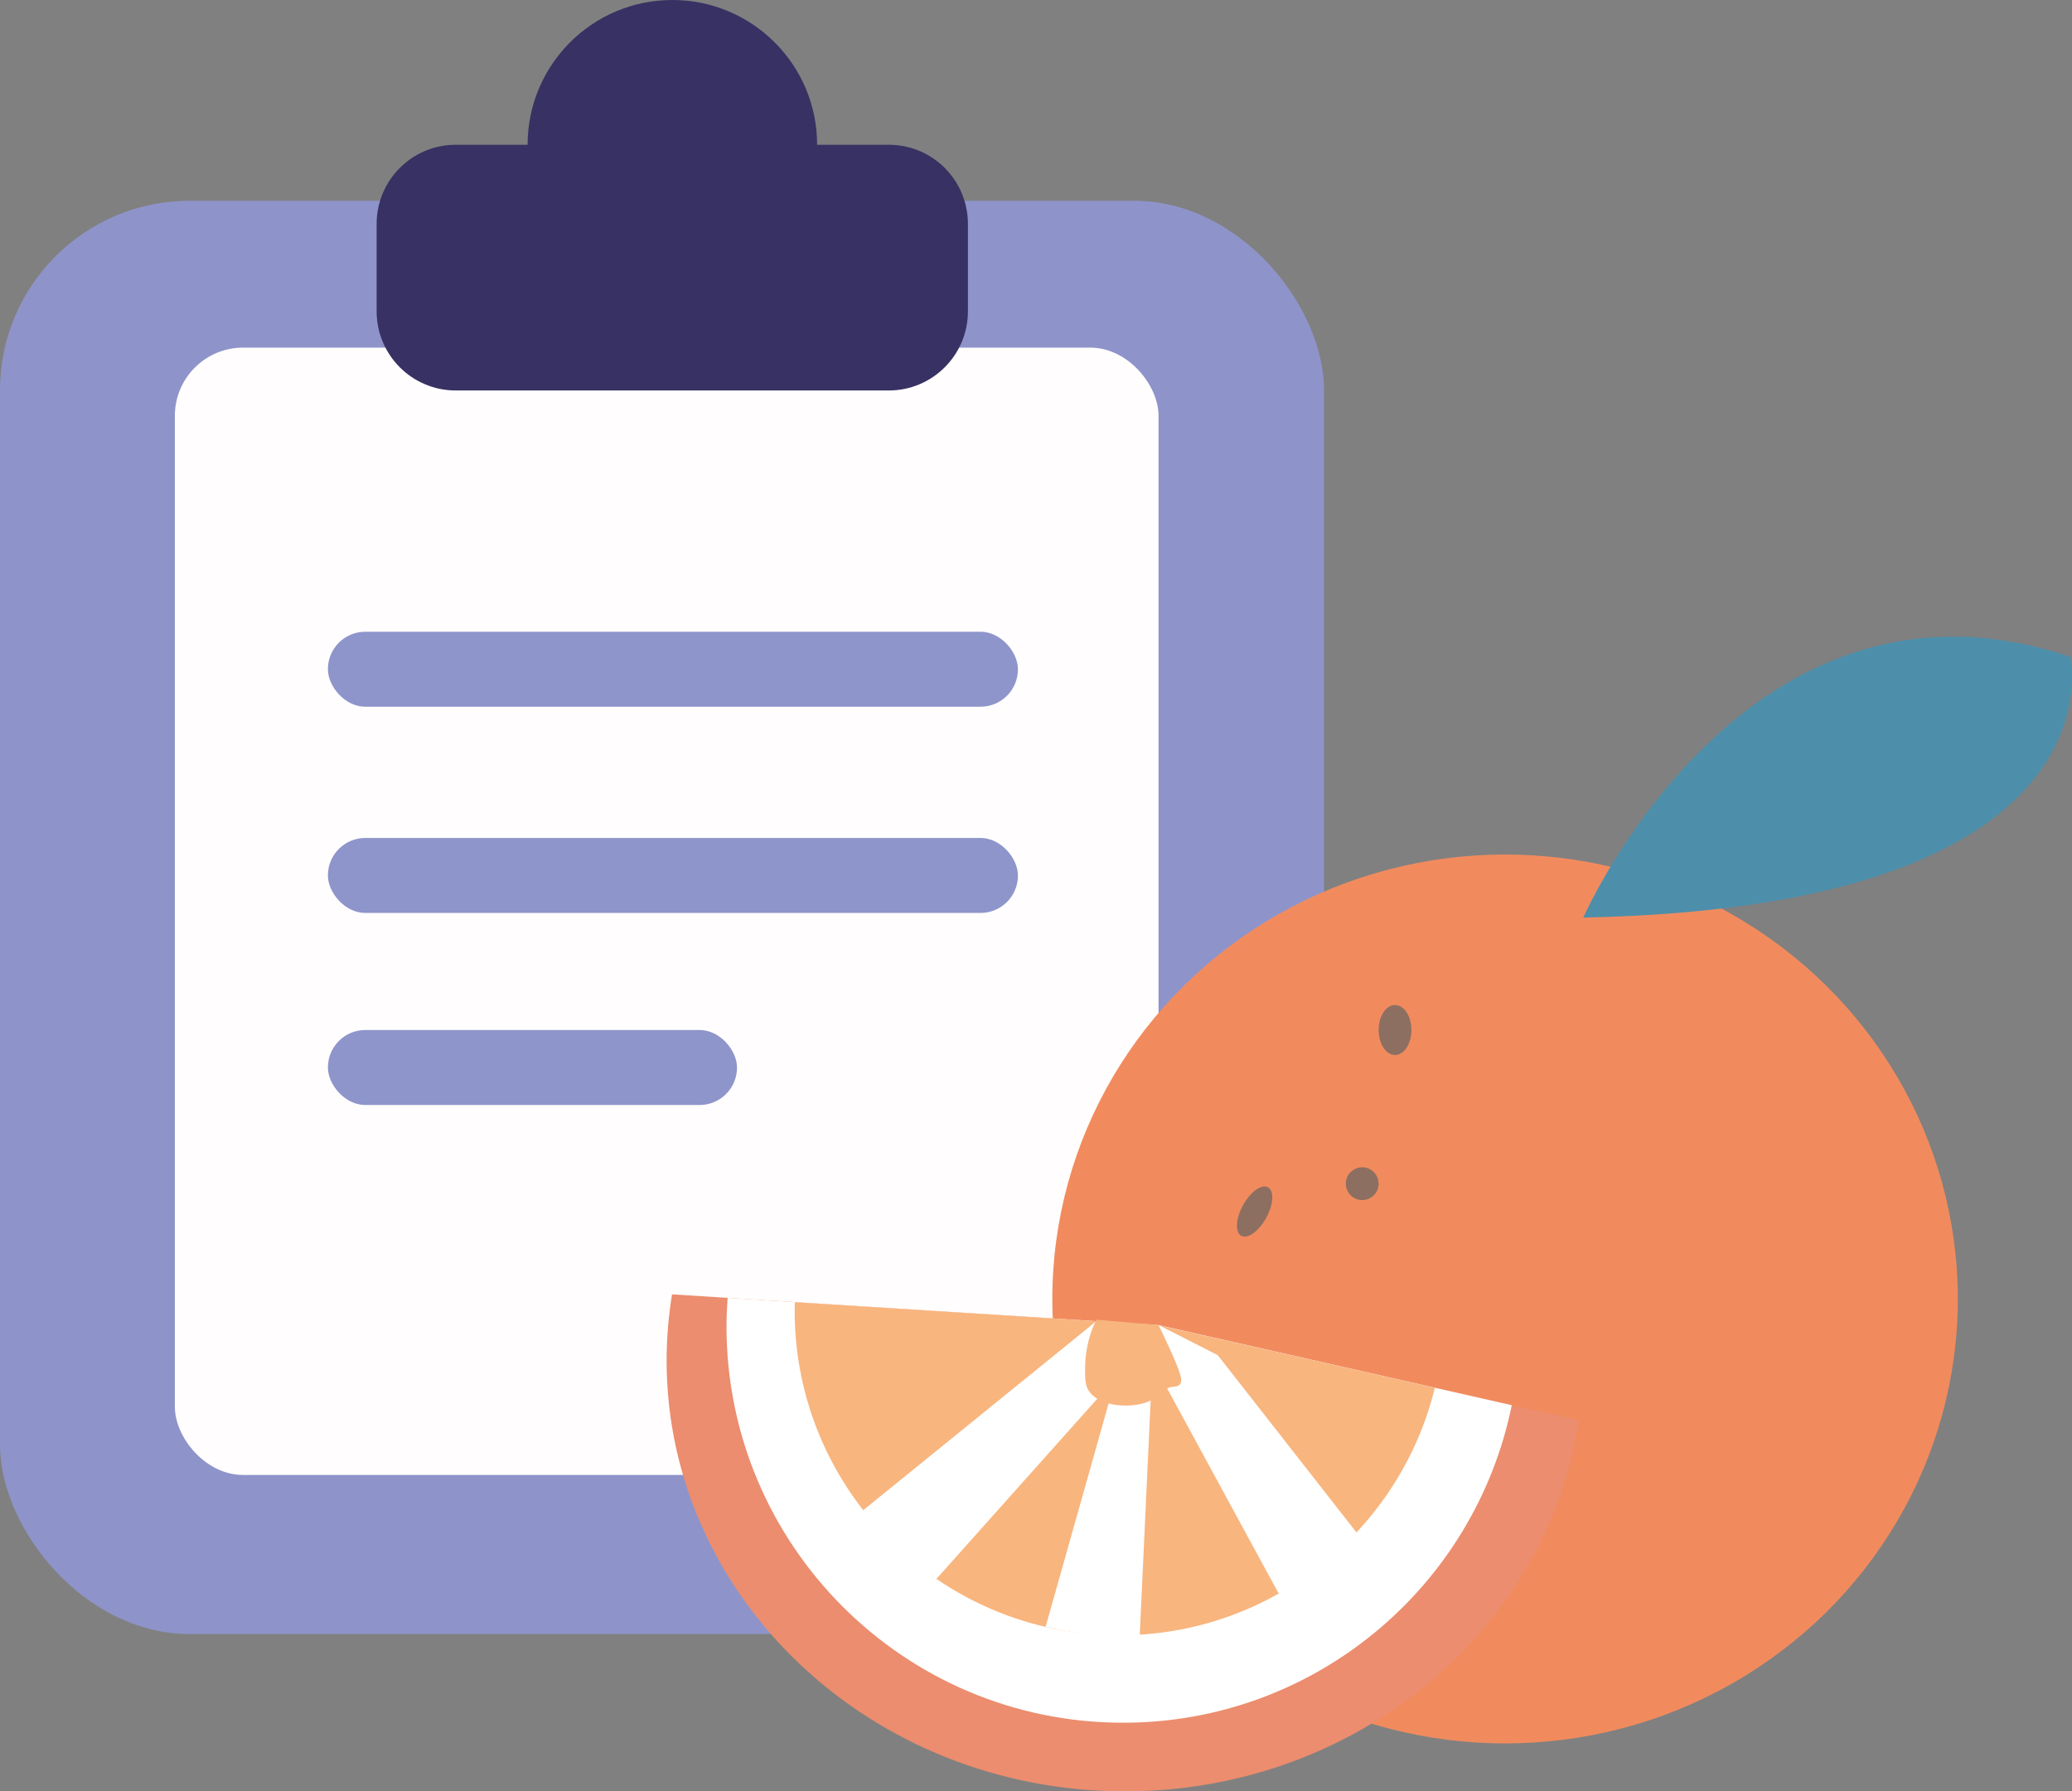 <?xml version="1.0" encoding="UTF-8"?>
<svg id="Camada_2" data-name="Camada 2" xmlns="http://www.w3.org/2000/svg" viewBox="0 0 130.11 112.49">
  <rect x="0" y="0" width="130.11" height="112.49" fill="#808080" stroke="none"/>
  <defs>
    <style>
      .cls-1 {
        fill: #383163;
      }

      .cls-2 {
        fill: #4d8faa;
      }

      .cls-3 {
        fill: #fff;
      }

      .cls-4 {
        fill: #fffdfd;
      }

      .cls-5 {
        fill: #8e95cb;
      }

      .cls-6 {
        fill: #f18b5e;
      }

      .cls-7 {
        fill: #8e94ca;
      }

      .cls-8 {
        fill: #eb8d6e;
      }

      .cls-9 {
        fill: #f8b57e;
      }

      .cls-10 {
        fill: #8d6f61;
      }
    </style>
  </defs>
  <g id="Camada_1-2" data-name="Camada 1">
    <g>
      <rect class="cls-7" y="12.61" width="83.14" height="90" rx="11.9" ry="11.9"/>
      <rect class="cls-4" x="10.98" y="21.83" width="61.77" height="70.79" rx="4.28" ry="4.28"/>
      <rect class="cls-5" x="20.59" y="39.67" width="43.33" height="4.71" rx="2.35" ry="2.35"/>
      <rect class="cls-5" x="20.59" y="52.62" width="43.33" height="4.71" rx="2.35" ry="2.35"/>
      <rect class="cls-5" x="20.59" y="64.68" width="25.69" height="4.71" rx="2.35" ry="2.35"/>
      <ellipse class="cls-6" cx="94.51" cy="81.57" rx="28.43" ry="27.91"/>
      <path class="cls-1" d="m55.82,9.09h-4.51c0-5.02-4.07-9.09-9.09-9.09s-9.09,4.07-9.09,9.09h-4.51c-2.74,0-4.97,2.22-4.97,4.97v5.49c0,2.74,2.22,4.97,4.97,4.97h27.19c2.74,0,4.97-2.22,4.97-4.97v-5.49c0-2.74-2.22-4.97-4.97-4.97Z"/>
      <path class="cls-8" d="m72.75,83.21c-10.18-.64-20.36-1.29-30.55-1.93-.22,1.35-.34,2.74-.34,4.15,0,14.94,12.88,27.06,28.78,27.06,14.53,0,26.54-10.13,28.49-23.3-8.79-1.99-17.59-3.99-26.38-5.98Z"/>
      <path class="cls-2" d="m99.42,57.62s10.2-23.24,30.59-16.37c0,0,3.53,15.69-30.59,16.37Z"/>
      <path class="cls-3" d="m45.69,81.5c-.04.59-.07,1.18-.07,1.78,0,13.75,11.15,24.9,24.9,24.9,12.05,0,22.1-8.56,24.41-19.94-7.39-1.68-14.79-3.35-22.18-5.03-9.02-.57-18.04-1.14-27.06-1.71Z"/>
      <circle class="cls-10" cx="85.54" cy="74.33" r="1.03"/>
      <ellipse class="cls-10" cx="78.78" cy="76.07" rx="1.74" ry=".83" transform="translate(-25.87 108.34) rotate(-61.13)"/>
      <ellipse class="cls-10" cx="87.6" cy="64.68" rx="1.03" ry="1.57"/>
      <path class="cls-9" d="m72.75,83.21c-7.61-.48-15.23-.96-22.84-1.44,0,.18-.01.35-.01.53,0,11.26,9.13,20.39,20.39,20.39,9.59,0,17.63-6.62,19.81-15.54-5.78-1.31-11.56-2.62-17.35-3.93Z"/>
      <path class="cls-3" d="m54.21,94.83l14.75-11.96v4.9l-10.15,11.37s-3.46-1.44-4.6-4.31Z"/>
      <path class="cls-3" d="m65.66,102.15s3.41.88,5.91.53l.72-15.49-2.3-.39-4.33,15.35Z"/>
      <path class="cls-3" d="m72.75,83.21l.33,3.59,7.21,13.26c.8-.27,2.04-.81,3.24-1.89.76-.68,1.29-1.39,1.64-1.95-2.9-3.71-5.8-7.41-8.7-11.12l-3.73-1.9Z"/>
      <path class="cls-9" d="m68.96,82.88l3.79.33c.1.21,1.27,2.57,1.4,3.27.02.09.06.31-.06.45-.12.15-.34.15-.46.16-.53.05-.86.49-1.11.69-.83.67-3.34.75-4.14-.43-.25-.38-.25-.77-.24-1.56.02-1.53.65-2.97.79-2.94,0,0,.02,0,.03.03Z"/>
    </g>
  </g>
</svg>